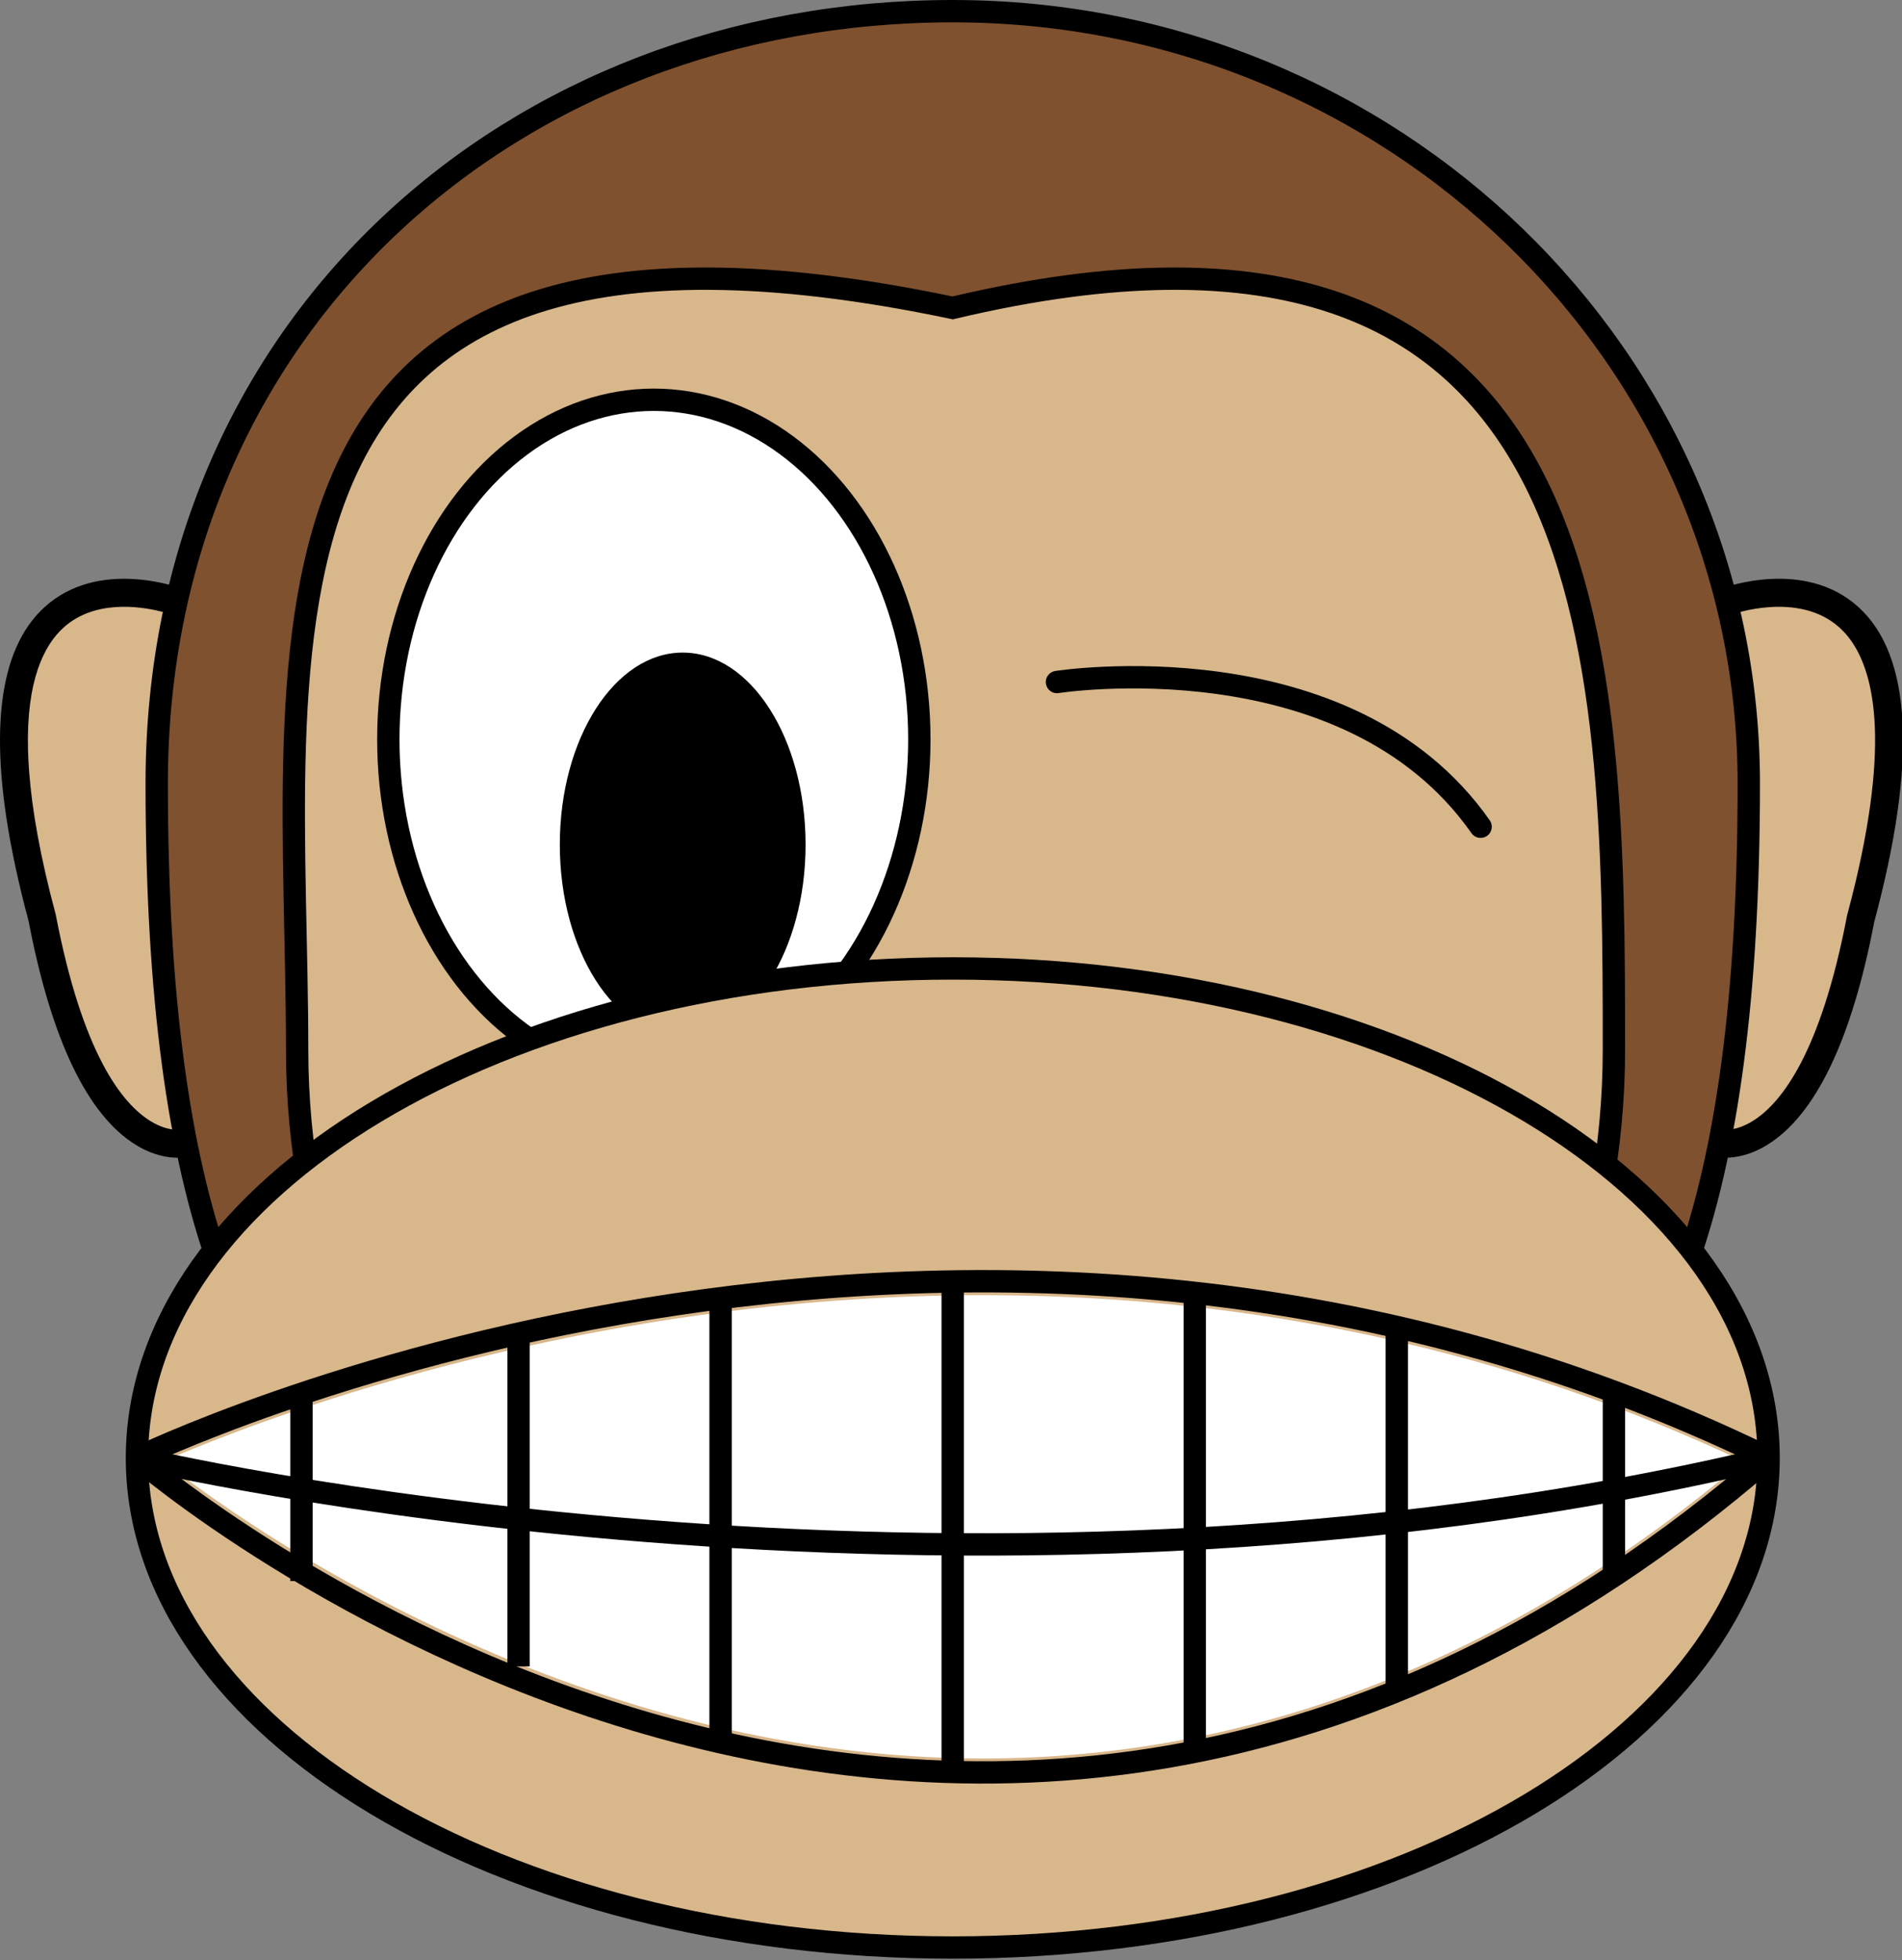 <svg width="362" height="373" xmlns="http://www.w3.org/2000/svg">

 <rect width="100%" height="100%" fill="#808080" stroke="none"/>

 <g id="imagebot_2">
  <path id="imagebot_3" d="M 307.778 181.493 C 308.796 188.831 310.249 213.716 318.675 217.768 C 345.97 230.892 355.544 169.248 358.573 154.402 C 361.589 139.629 357.406 104.866 334.988 113.223 C 334.253 113.494 333.722 113.834 333.343 114.21 C 323.561 109.991 312.331 111.076 308.761 123.034 C 303.476 140.76 305.282 163.559 307.778 181.493 z" fill="#D8B78B"/>
  <path id="imagebot_4" d="M 53.133 123.036 C 49.563 111.078 38.333 109.993 28.551 114.212 C 28.173 113.836 27.643 113.496 26.911 113.225 C 4.494 104.868 0.306 139.629 3.321 154.404 C 6.352 169.251 15.926 230.893 43.221 217.77 C 51.648 213.716 53.101 188.832 54.118 181.495 C 56.615 163.559 58.42 140.76 53.133 123.036 z" fill="#D8B78B"/>
  <path id="imagebot_5" d="M 332.841 149.105 C 332.841 67.93 265.008 2.126 181.332 2.126 C 97.66 2.126 29.828 61.755 29.828 149.105 C 29.828 312.217 97.661 296.082 181.332 296.082 C 265.008 296.081 332.841 312.218 332.841 149.105 z" stroke-miterlimit="10" stroke-width="4.252" stroke="#000000" fill="#7F512E"/>
  <path id="imagebot_6" d="M 56.552 199.731 C 56.552 275.176 112.657 336.335 181.865 336.335 C 251.063 336.335 307.17 275.176 307.17 199.731 C 307.17 124.282 306.506 28.892 181.32 58.595 C 39.532 28.891 56.552 124.282 56.552 199.731 z" stroke-miterlimit="10" stroke-width="4.252" stroke="#000000" fill="#D8B78B"/>
  <ellipse id="imagebot_7" ry="64.646" rx="50.533" cy="140.724" cx="124.441" stroke-miterlimit="10" stroke-width="4.252" stroke="#000000" fill="#ffffff"/>
  <path id="imagebot_8" d="M 106.548 160.735 C 106.548 180.919 117.015 197.283 129.93 197.283 C 142.852 197.283 153.323 180.921 153.323 160.735 C 153.323 140.554 142.855 124.191 129.93 124.191 C 117.017 124.192 106.548 140.554 106.548 160.735 z"/>
  <path id="imagebot_9" d="M 336.609 277.466 C 336.609 328.918 267.089 370.63 181.338 370.63 C 95.581 370.63 26.067 328.918 26.067 277.466 C 26.067 226.015 95.583 184.304 181.338 184.304 C 267.089 184.303 336.609 226.014 336.609 277.466 z" stroke-miterlimit="10" stroke-width="4.252" stroke="#000000" fill="#D8B78B"/>
  <path id="imagebot_10" d="M 281.797 157.336 C 256.391 121.116 201.169 129.796 201.169 129.796" stroke-miterlimit="10" stroke-linecap="round" stroke-width="4.252" stroke="#000000" fill="none"/>
  <path id="imagebot_11" d="M 31.078 278.107 C 45.768 289.62 108.283 334.642 187.086 334.65 C 187.091 334.65 187.102 334.65 187.102 334.65 C 238.667 334.65 287.316 315.629 331.782 278.097 C 287.343 257.117 238.682 246.484 187.087 246.484 C 108.865 246.485 46.791 271.24 31.078 278.107 z" fill="#FFFFFF"/>
  <path id="imagebot_12" d="M 26.066 277.466 C 26.066 277.466 181.337 412.108 336.609 277.466 C 181.337 201.783 26.066 277.466 26.066 277.466" stroke-miterlimit="10" stroke-linejoin="bevel" stroke-width="4.252" stroke="#000000" fill="none"/>
  <g transform="translate(-208.404 -113.122)" id="imagebot_13">
   <path id="imagebot_14" d="M234.47,390.588C234.47,390.588 389.726,427.609 544.983,390.588" stroke-miterlimit="10" stroke-width="4.252" stroke="#000000" fill="none"/>
   <line id="imagebot_15" y2="414.013" x2="265.781" y1="378.369" x1="265.781" stroke-miterlimit="10" stroke-width="4.252" stroke="#000000" fill="none"/>
   <line id="imagebot_16" y2="430.257" x2="307.098" y1="368.138" x1="307.098" stroke-miterlimit="10" stroke-width="4.252" stroke="#000000" fill="none"/>
   <line id="imagebot_17" y2="443.067" x2="345.55" y1="360.894" x1="345.55" stroke-miterlimit="10" stroke-width="4.252" stroke="#000000" fill="none"/>
   <line id="imagebot_18" y2="414.013" x2="515.574" y1="378.369" x1="515.574" stroke-miterlimit="10" stroke-width="4.252" stroke="#000000" fill="none"/>
   <line id="imagebot_19" y2="435.312" x2="474.253" y1="365.66" x1="474.253" stroke-miterlimit="10" stroke-width="4.252" stroke="#000000" fill="none"/>
   <line id="imagebot_20" y2="446.664" x2="435.801" y1="360.894" x1="435.801" stroke-miterlimit="10" stroke-width="4.252" stroke="#000000" fill="none"/>
   <line id="imagebot_21" y2="450.429" x2="389.726" y1="357.003" x1="389.726" stroke-miterlimit="10" stroke-width="4.252" stroke="#000000" fill="none"/>
  </g>
  <path id="imagebot_22" d="M 34.675 214.942 C 34.654 214.944 32.174 215.518 28.676 213.375 C 23.233 210.043 15.688 200.556 10.613 174.074 C 7.64 163.018 6.088 154.067 5.543 146.821 C 5.434 145.37 5.361 143.99 5.33 142.675 C 5.003 129.511 8.355 122.845 12.04 119.483 C 17.909 114.125 26.507 115.358 30.493 116.336 C 31.822 116.66 32.641 116.959 32.673 116.973 L 34.536 111.994 C 33.892 111.755 18.74 106.222 8.491 115.53 C -0.445 123.644 -2.323 140.132 2.835 164.48 C 3.567 167.944 4.444 171.568 5.456 175.351 C 9.789 197.937 16.67 212.258 25.902 217.911 C 29.124 219.886 31.926 220.327 33.79 220.327 C 35.113 220.327 35.969 220.104 36.161 220.047 L 34.675 214.942 z"/>
  <path id="imagebot_23" d="M 353.707 115.527 C 343.464 106.22 328.306 111.752 327.662 111.991 L 329.524 116.97 C 329.648 116.917 342.337 112.343 350.156 119.482 C 350.525 119.816 350.887 120.188 351.252 120.591 C 356.271 126.266 359.965 139.047 353.173 167.806 C 352.694 169.817 352.166 171.903 351.585 174.075 L 351.585 174.075 C 351.568 174.142 351.554 174.2 351.538 174.267 C 346.576 200.205 339.155 209.758 333.801 213.205 C 330.163 215.545 327.569 214.956 327.523 214.943 L 326.04 220.044 C 326.236 220.102 327.088 220.324 328.41 220.324 C 330.273 220.324 333.082 219.88 336.304 217.908 C 345.546 212.246 352.427 197.898 356.714 175.455 C 364.915 144.95 363.904 124.788 353.707 115.527 z"/>
  <title>imagebot_2</title>
 </g>
</svg>